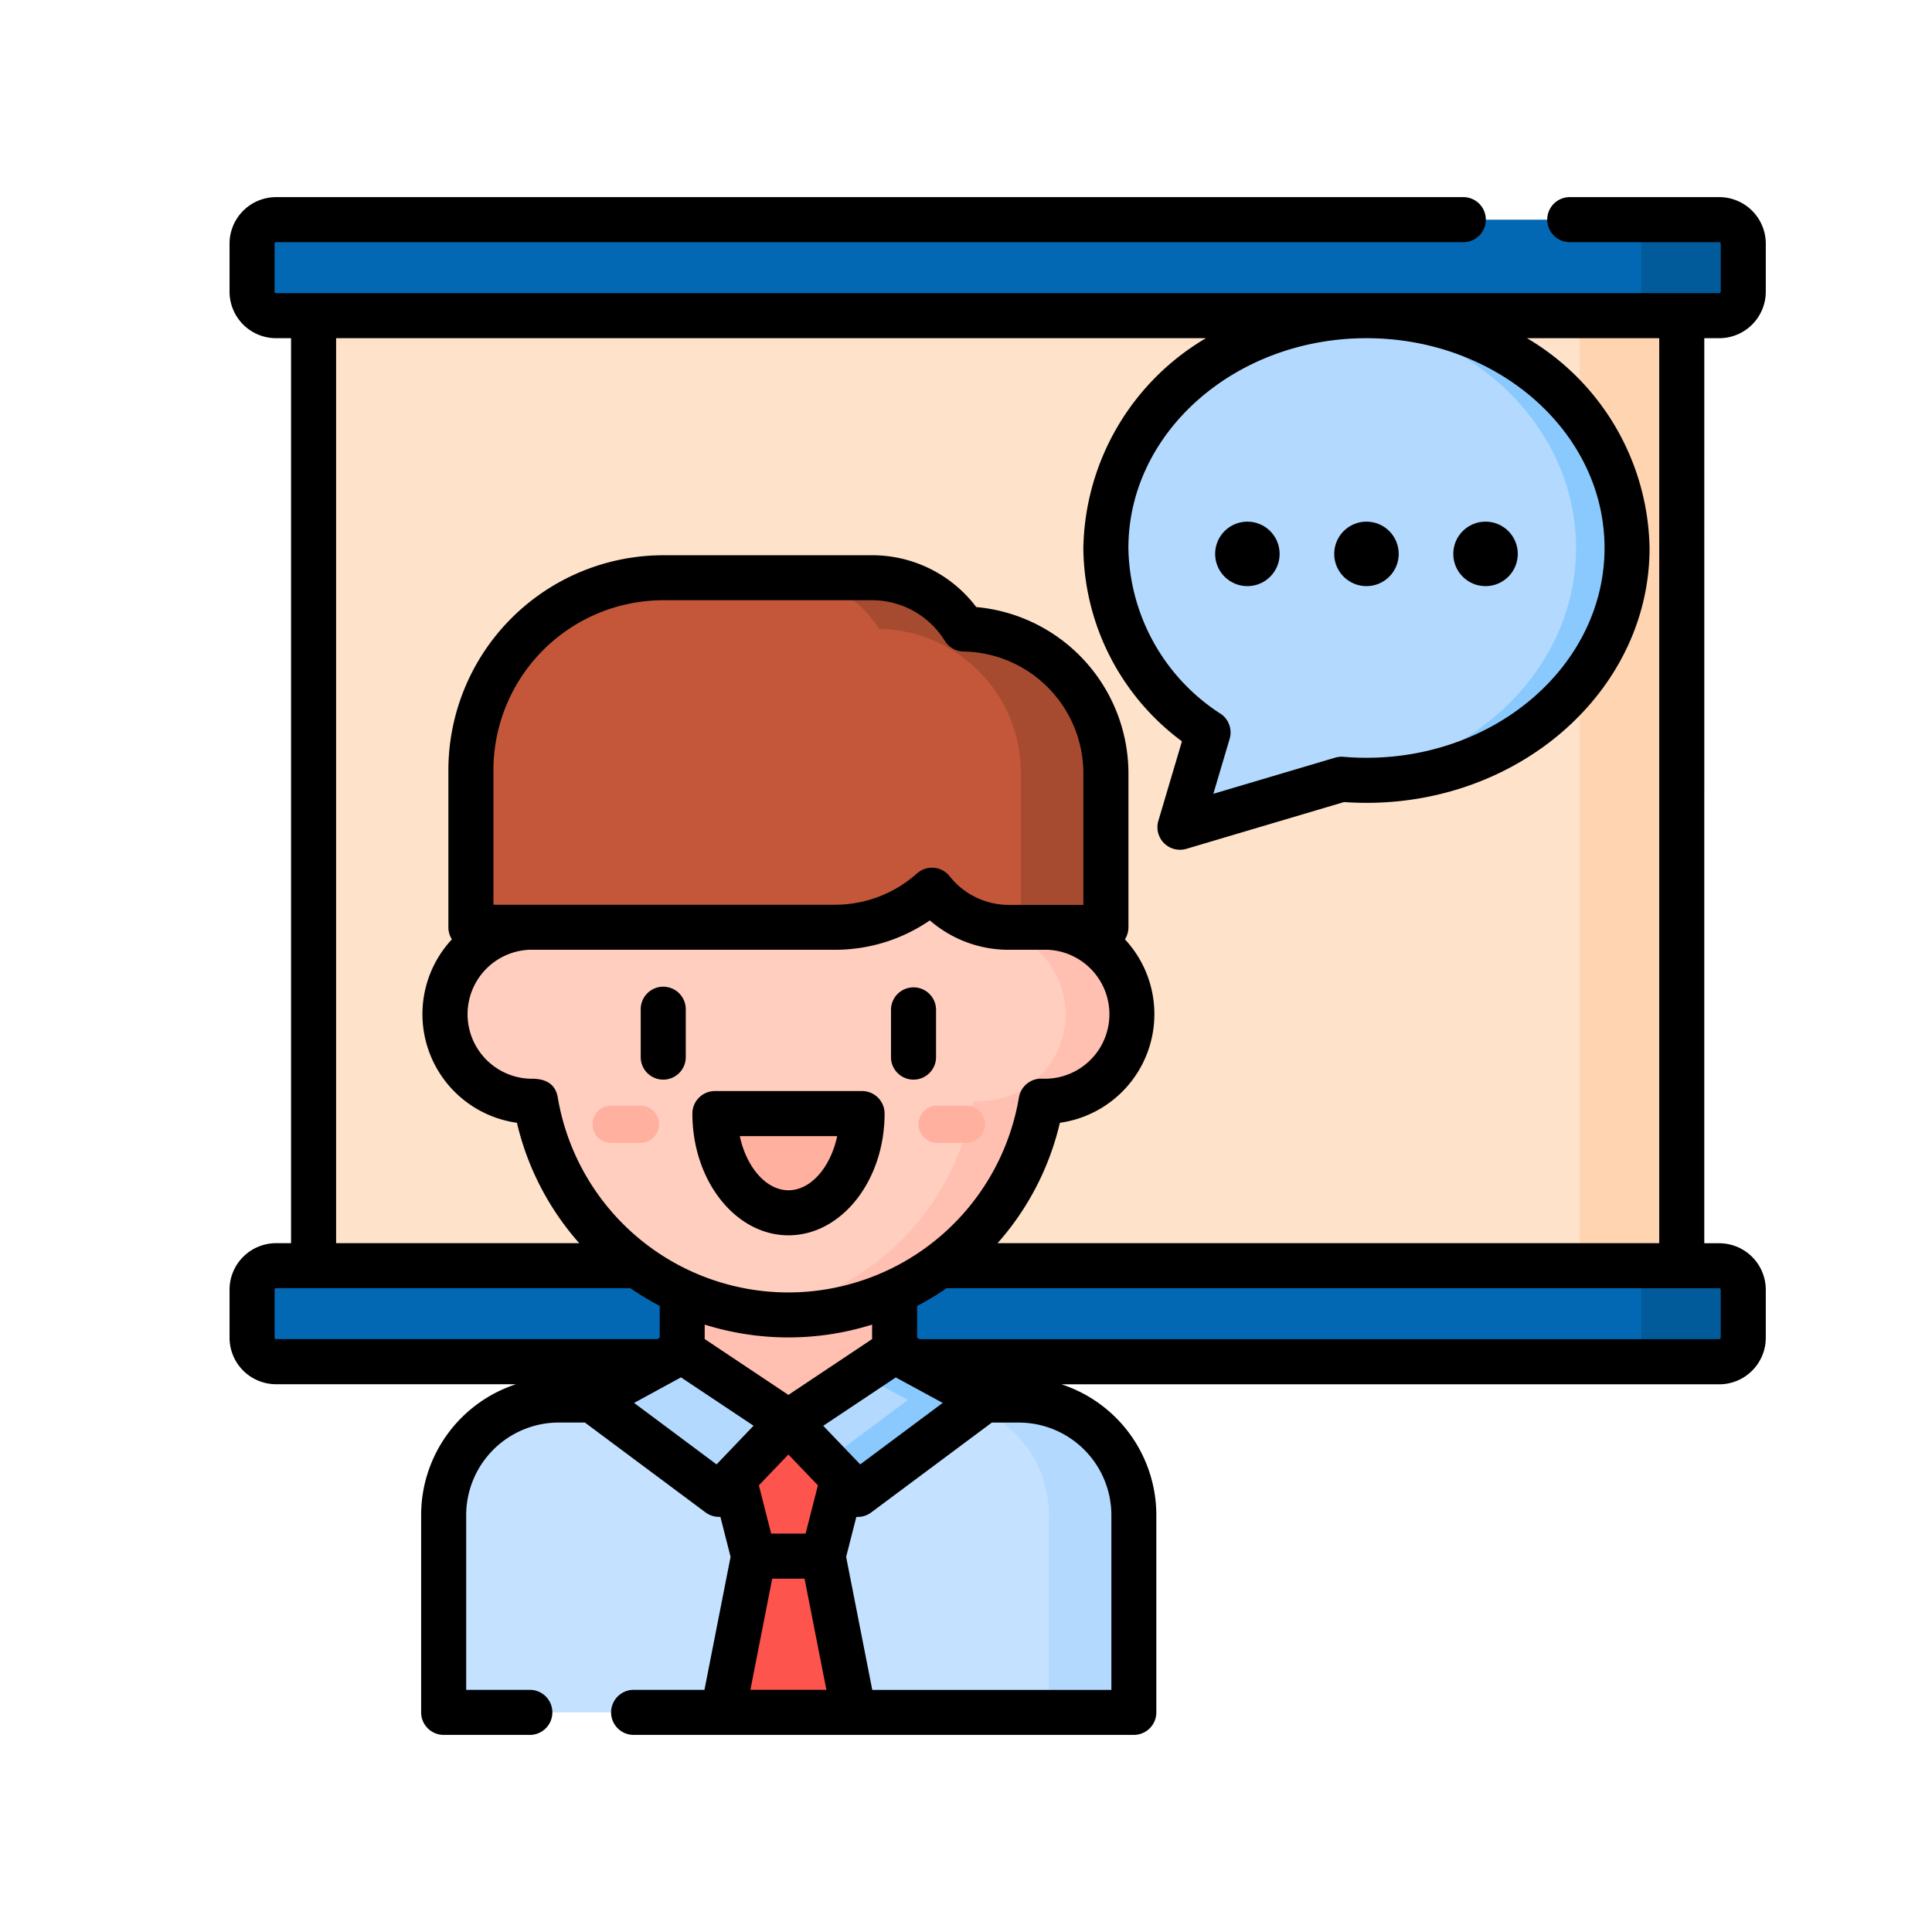 <svg xmlns="http://www.w3.org/2000/svg" width="101" height="101" viewBox="0 0 101 101">
  <g id="Grupo_88648" data-name="Grupo 88648" transform="translate(-749 -1749)">
    <rect id="Rectángulo_26083" data-name="Rectángulo 26083" width="101" height="101" transform="translate(749 1749)" fill="none"/>
    <g id="presentacion_1_" data-name="presentacion (1)" transform="translate(760.75 1759.305)">
      <g id="Grupo_88658" data-name="Grupo 88658" transform="translate(1.428 1.178)">
        <path id="Trazado_128426" data-name="Trazado 128426" d="M28.229,26.148H99.755V80.414H28.229Z" transform="translate(-25.014 -23.22)" fill="#fee2ca"/>
        <path id="Trazado_128427" data-name="Trazado 128427" d="M449.789,26.148h5.336V80.414h-5.336Z" transform="translate(-380.384 -23.22)" fill="#fed5b0"/>
        <path id="Trazado_128428" data-name="Trazado 128428" d="M84.452,12.519H9A1.255,1.255,0,0,1,7.75,11.265V8.755A1.255,1.255,0,0,1,9,7.5H84.452a1.255,1.255,0,0,1,1.255,1.255v2.51A1.255,1.255,0,0,1,84.452,12.519Z" transform="translate(-7.75 -7.5)" fill="#0268b4"/>
        <path id="Trazado_128429" data-name="Trazado 128429" d="M84.452,360.8H9a1.255,1.255,0,0,1-1.255-1.255v-2.51A1.255,1.255,0,0,1,9,355.782H84.452a1.255,1.255,0,0,1,1.255,1.255v2.51A1.255,1.255,0,0,1,84.452,360.8Z" transform="translate(-7.75 -301.098)" fill="#0268b4"/>
        <g id="Grupo_88657" data-name="Grupo 88657" transform="translate(10.016 18.718)">
          <path id="Trazado_128430" data-name="Trazado 128430" d="M77.558,400.479a6.016,6.016,0,0,0-6.016,6.016v10.317h36.084V406.495a6.016,6.016,0,0,0-6.016-6.016Z" transform="translate(-71.542 -357.494)" fill="#c4e2ff"/>
          <path id="Trazado_128431" data-name="Trazado 128431" d="M150.951,326.694v9.035l5.553,3.7,5.553-3.7v-9.035Z" transform="translate(-138.483 -295.295)" fill="#ffbfb1"/>
          <path id="Trazado_128432" data-name="Trazado 128432" d="M103.33,183.095c-.062,0-.124,0-.185,0a13.4,13.4,0,0,0-26.434,0c-.062,0-.123,0-.185,0a4.551,4.551,0,1,0,0,9.1c.062,0,.124,0,.185,0a13.4,13.4,0,0,0,26.434,0c.062,0,.123,0,.185,0a4.551,4.551,0,1,0,0-9.1Z" transform="translate(-71.907 -164.825)" fill="#ffcebf"/>
          <path id="Trazado_128433" data-name="Trazado 128433" d="M171.036,407.814l-2.846,2.972,1.032,4.043h3.629l1.032-4.043Z" transform="translate(-153.015 -363.678)" fill="#fd544d"/>
          <path id="Trazado_128434" data-name="Trazado 128434" d="M166.147,452.49l-1.6,8.166h6.837l-1.6-8.166Z" transform="translate(-149.941 -401.339)" fill="#fd544d"/>
          <path id="Trazado_128435" data-name="Trazado 128435" d="M125.749,384.236l-4.694,2.55,6.622,4.936,3.625-3.784Z" transform="translate(-113.281 -343.802)" fill="#b3dafe"/>
          <g id="Grupo_88654" data-name="Grupo 88654" transform="translate(7.814 27.601)">
            <path id="Trazado_128436" data-name="Trazado 128436" d="M123.749,304.441h-1.472a.971.971,0,1,1,0-1.941h1.472a.971.971,0,1,1,0,1.941Z" transform="translate(-121.306 -302.5)" fill="#ffb09e"/>
          </g>
          <path id="Trazado_128437" data-name="Trazado 128437" d="M169.543,305.133c0,2.865-1.722,5.187-3.846,5.187s-3.846-2.322-3.846-5.187Z" transform="translate(-147.671 -277.119)" fill="#ffb09e"/>
          <path id="Trazado_128438" data-name="Trazado 128438" d="M190.172,183.095c-.062,0-.124,0-.185,0a13.406,13.406,0,0,0-15-11.057A13.41,13.41,0,0,1,186.43,183.1c.062,0,.123,0,.185,0a4.551,4.551,0,1,1,0,9.1c-.062,0-.124,0-.185,0a13.41,13.41,0,0,1-11.439,11.057,13.406,13.406,0,0,0,15-11.057c.062,0,.123,0,.185,0a4.551,4.551,0,1,0,0-9.1Z" transform="translate(-158.748 -164.825)" fill="#ffbfb1"/>
          <path id="Trazado_128439" data-name="Trazado 128439" d="M106.386,129.389a5.669,5.669,0,0,0-4.817-2.676h-10.9A10.057,10.057,0,0,0,80.61,136.77v8.217H99.646a7.568,7.568,0,0,0,5.068-1.939,5.12,5.12,0,0,0,4.016,1.939H113.8v-8.074A7.525,7.525,0,0,0,106.386,129.389Z" transform="translate(-79.186 -126.713)" fill="#c4573a"/>
          <g id="Grupo_88655" data-name="Grupo 88655" transform="translate(17.936)">
            <path id="Trazado_128440" data-name="Trazado 128440" d="M195.04,129.389a5.669,5.669,0,0,0-4.817-2.676h-4.446a5.669,5.669,0,0,1,4.817,2.676,7.525,7.525,0,0,1,7.419,7.524v8.074h4.446v-8.074A7.525,7.525,0,0,0,195.04,129.389Z" transform="translate(-185.777 -126.713)" fill="#a74b30"/>
          </g>
          <g id="Grupo_88656" data-name="Grupo 88656" transform="translate(24.856 27.601)">
            <path id="Trazado_128441" data-name="Trazado 128441" d="M232.294,304.441h-1.472a.971.971,0,1,1,0-1.941h1.472a.971.971,0,1,1,0,1.941Z" transform="translate(-229.851 -302.5)" fill="#ffb09e"/>
          </g>
          <path id="Trazado_128442" data-name="Trazado 128442" d="M239.17,400.479h-4.446a6.016,6.016,0,0,1,6.016,6.016v10.317h4.446V406.495A6.016,6.016,0,0,0,239.17,400.479Z" transform="translate(-209.102 -357.494)" fill="#b3dafe"/>
          <path id="Trazado_128443" data-name="Trazado 128443" d="M191.871,384.236l4.694,2.55-6.622,4.936-3.624-3.784Z" transform="translate(-168.297 -343.802)" fill="#b3dafe"/>
          <path id="Trazado_128444" data-name="Trazado 128444" d="M202.381,384.236l-1.8,1.2,2.489,1.352-4.288,3.2,1.667,1.74,6.622-4.936Z" transform="translate(-178.807 -343.802)" fill="#8ac9fe"/>
        </g>
        <path id="Trazado_128445" data-name="Trazado 128445" d="M305.648,39.468c-7.524,0-13.623,5.438-13.623,12.146a11.728,11.728,0,0,0,5.342,9.644l-1.47,4.954L304.35,63.7q.641.054,1.3.055c7.524,0,13.623-5.438,13.623-12.146s-6.1-12.146-13.623-12.146Z" transform="translate(-247.39 -34.449)" fill="#b3dafe"/>
        <path id="Trazado_128446" data-name="Trazado 128446" d="M467.612,7.5h-5.336a1.255,1.255,0,0,1,1.255,1.255v2.51a1.255,1.255,0,0,1-1.255,1.255h5.336a1.255,1.255,0,0,0,1.255-1.255V8.755A1.255,1.255,0,0,0,467.612,7.5Z" transform="translate(-390.91 -7.5)" fill="#015a9a"/>
        <path id="Trazado_128447" data-name="Trazado 128447" d="M467.612,355.782h-5.336a1.255,1.255,0,0,1,1.255,1.255v2.51a1.255,1.255,0,0,1-1.255,1.255h5.336a1.255,1.255,0,0,0,1.255-1.255v-2.51A1.255,1.255,0,0,0,467.612,355.782Z" transform="translate(-390.91 -301.098)" fill="#015a9a"/>
        <path id="Trazado_128448" data-name="Trazado 128448" d="M326.44,39.468q-.675,0-1.334.058c6.9.6,12.289,5.781,12.289,12.087,0,6.708-6.1,12.146-13.623,12.146q-.657,0-1.3-.055l-5.527,1.64-.258.868,8.452-2.508q.641.054,1.3.055c7.524,0,13.623-5.438,13.623-12.146s-6.1-12.146-13.623-12.146Z" transform="translate(-268.183 -34.449)" fill="#8ac9fe"/>
      </g>
      <g id="Grupo_88659" data-name="Grupo 88659" transform="translate(0.25 0)">
        <path id="Trazado_128449" data-name="Trazado 128449" d="M78.129,7.375a2.435,2.435,0,0,0,2.432-2.432V2.432A2.435,2.435,0,0,0,78.129,0H70.279a1.178,1.178,0,0,0,0,2.355h7.851a.077.077,0,0,1,.077.077v2.51a.077.077,0,0,1-.077.077H2.682a.077.077,0,0,1-.077-.077V2.432a.077.077,0,0,1,.077-.077h62.1a1.178,1.178,0,0,0,0-2.355H2.682A2.435,2.435,0,0,0,.25,2.432v2.51A2.435,2.435,0,0,0,2.682,7.375h.783v47.31H2.682A2.435,2.435,0,0,0,.25,57.117v2.51a2.435,2.435,0,0,0,2.432,2.432H15.226a7.2,7.2,0,0,0-4.96,6.837V79.213a1.178,1.178,0,0,0,1.178,1.178h4.47a1.178,1.178,0,1,0,0-2.355H12.621V68.9a4.844,4.844,0,0,1,4.838-4.838h1.368l6.309,4.7a1.183,1.183,0,0,0,.774.23l.533,2.089-1.366,6.955H21.409a1.178,1.178,0,1,0,0,2.355H47.527A1.178,1.178,0,0,0,48.7,79.213V68.9a7.2,7.2,0,0,0-4.96-6.837H78.129a2.435,2.435,0,0,0,2.432-2.432v-2.51a2.435,2.435,0,0,0-2.432-2.432h-.783V7.375Zm-26.06,19.64a10.5,10.5,0,0,1-4.829-8.672c0-6.048,5.583-10.968,12.446-10.968s12.445,4.92,12.445,10.968S66.548,29.31,59.685,29.31c-.394,0-.8-.017-1.2-.051a1.177,1.177,0,0,0-.434.044l-6.37,1.89.852-2.873a1.178,1.178,0,0,0-.464-1.307ZM5.821,7.375H51.293a13,13,0,0,0-6.408,10.968,12.709,12.709,0,0,0,5.154,10.107l-1.233,4.156a1.178,1.178,0,0,0,1.464,1.464l8.243-2.446c.393.028.787.042,1.172.042,8.161,0,14.8-5.977,14.8-13.323A13,13,0,0,0,68.077,7.375h6.913v47.31H40.4a14.438,14.438,0,0,0,3.258-6.294,5.735,5.735,0,0,0,3.4-9.59,1.17,1.17,0,0,0,.184-.631V30.1a8.742,8.742,0,0,0-7.957-8.67,6.809,6.809,0,0,0-5.456-2.708h-10.9A11.247,11.247,0,0,0,11.69,29.953V38.17a1.172,1.172,0,0,0,.184.631,5.735,5.735,0,0,0,3.4,9.59,14.438,14.438,0,0,0,3.258,6.294H5.821ZM29.465,62.616l-4.345-2.9-.03-.02v-.754a14.626,14.626,0,0,0,8.751,0V59.7l-4.375,2.917Zm1.544,4.729-.644,2.523h-1.8l-.644-2.523,1.544-1.612Zm3.835-5.484.236-.158,2.452,1.332L33.22,66.25l-1.933-2.018Zm-5.379-4.6A12.23,12.23,0,0,1,17.409,47.068c-.118-.707-.628-.979-1.347-.979a3.373,3.373,0,0,1-.16-6.742h16a8.757,8.757,0,0,0,4.958-1.536,6.27,6.27,0,0,0,4.125,1.536h2.04a3.372,3.372,0,0,1-.3,6.738,1.178,1.178,0,0,0-1.208.982A12.232,12.232,0,0,1,29.465,57.26ZM14.045,36.992V29.953a8.89,8.89,0,0,1,8.879-8.88h10.9A4.475,4.475,0,0,1,37.644,23.2a1.177,1.177,0,0,0,.983.554A6.373,6.373,0,0,1,44.885,30.1v6.9h-3.9A3.936,3.936,0,0,1,37.893,35.5a1.179,1.179,0,0,0-1.707-.144A6.424,6.424,0,0,1,31.9,36.992H14.045ZM2.682,59.7a.077.077,0,0,1-.077-.077v-2.51a.077.077,0,0,1,.077-.077H21.2a14.95,14.95,0,0,0,1.539.928v1.662l-.033.018-.1.056H2.682ZM25.71,66.25,21.4,63.036,23.85,61.7l3.793,2.528Zm1.768,11.785,1.141-5.811H30.31l1.142,5.811ZM46.35,68.9v9.139h-12.5l-1.366-6.954.534-2.091a1.186,1.186,0,0,0,.774-.23l6.309-4.7h1.409A4.844,4.844,0,0,1,46.35,68.9ZM78.129,57.04a.077.077,0,0,1,.077.077v2.51a.077.077,0,0,1-.077.077h-41.8l-.1-.056-.033-.018V57.968a15.059,15.059,0,0,0,1.539-.928H78.129Z" transform="translate(-0.25 0)"/>
        <path id="Trazado_128450" data-name="Trazado 128450" d="M138.331,262.893a1.178,1.178,0,0,0-1.178,1.178v2.468a1.178,1.178,0,1,0,2.355,0v-2.468A1.178,1.178,0,0,0,138.331,262.893Z" transform="translate(-115.658 -221.616)"/>
        <path id="Trazado_128451" data-name="Trazado 128451" d="M222.837,266.539v-2.468a1.178,1.178,0,0,0-2.355,0v2.468a1.178,1.178,0,1,0,2.355,0Z" transform="translate(-185.903 -221.616)"/>
        <circle id="Elipse_4381" data-name="Elipse 4381" cx="1.686" cy="1.686" r="1.686" transform="translate(57.749 16.965)"/>
        <circle id="Elipse_4382" data-name="Elipse 4382" cx="1.686" cy="1.686" r="1.686" transform="translate(51.524 16.965)"/>
        <circle id="Elipse_4383" data-name="Elipse 4383" cx="1.686" cy="1.686" r="1.686" transform="translate(63.974 16.965)"/>
        <path id="Trazado_128452" data-name="Trazado 128452" d="M163.221,297.632h-7.692a1.178,1.178,0,0,0-1.178,1.178c0,3.509,2.254,6.364,5.024,6.364s5.024-2.855,5.024-6.364A1.178,1.178,0,0,0,163.221,297.632Zm-3.846,5.187c-1.175,0-2.2-1.212-2.546-2.832h5.093C161.577,301.607,160.55,302.819,159.375,302.819Z" transform="translate(-130.155 -250.9)"/>
      </g>
    </g>
  </g>
</svg>
